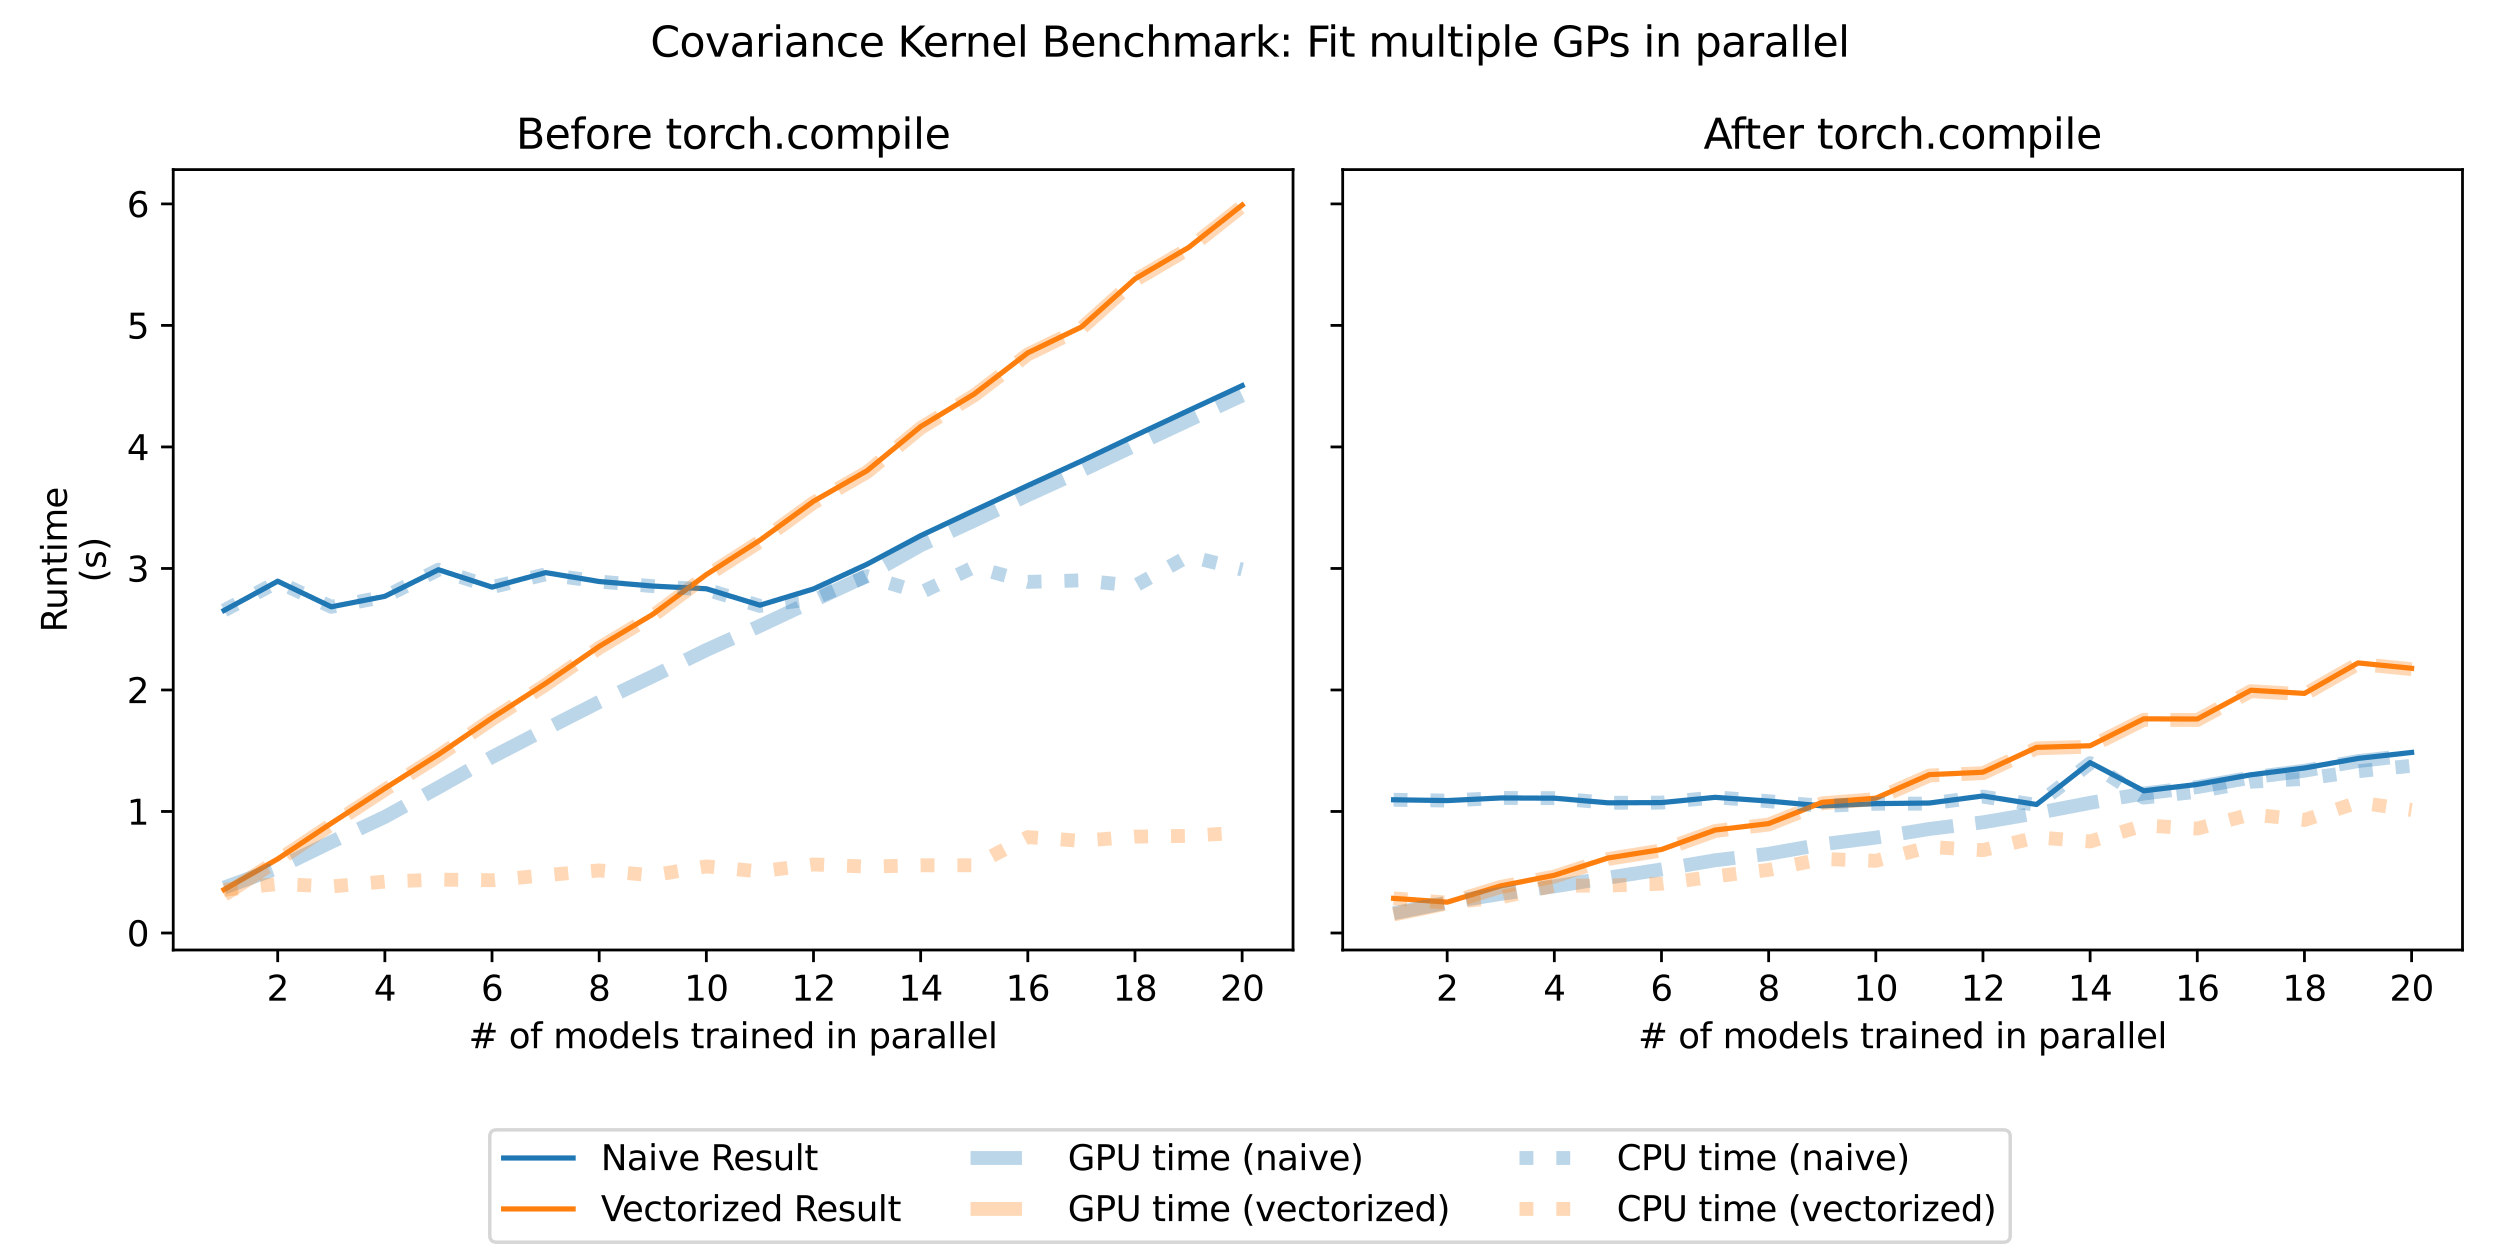 <?xml version="1.0" encoding="utf-8" standalone="no"?>
<!DOCTYPE svg PUBLIC "-//W3C//DTD SVG 1.1//EN"
  "http://www.w3.org/Graphics/SVG/1.1/DTD/svg11.dtd">
<svg xmlns:xlink="http://www.w3.org/1999/xlink" width="720pt" height="360pt" viewBox="0 0 720 360" xmlns="http://www.w3.org/2000/svg" version="1.1">
 <defs>
  <style type="text/css">*{stroke-linejoin: round; stroke-linecap: butt}</style>
 </defs>
 <g id="figure_1">
  <g id="patch_1">
   <path d="M 0 360 
L 720 360 
L 720 0 
L 0 0 
z
" style="fill: #ffffff"/>
  </g>
  <g id="axes_1">
   <g id="patch_2">
    <path d="M 49.889 273.6 
L 372.394 273.6 
L 372.394 48.84 
L 49.889 48.84 
z
" style="fill: #ffffff"/>
   </g>
   <g id="matplotlib.axis_1">
    <g id="xtick_1">
     <g id="line2d_1">
      <defs>
       <path id="ma8c723656c" d="M 0 0 
L 0 3.5 
" style="stroke: #000000; stroke-width: 0.8"/>
      </defs>
      <g>
       <use xlink:href="#ma8c723656c" x="79.979" y="273.6" style="stroke: #000000; stroke-width: 0.8"/>
      </g>
     </g>
     <g id="text_1">
      <!-- 2 -->
      <g transform="translate(76.798 288.198)scale(0.1 -0.1)">
       <defs>
        <path id="DejaVuSans-32" d="M 1228 531 
L 3431 531 
L 3431 0 
L 469 0 
L 469 531 
Q 828 903 1448 1529 
Q 2069 2156 2228 2338 
Q 2531 2678 2651 2914 
Q 2772 3150 2772 3378 
Q 2772 3750 2511 3984 
Q 2250 4219 1831 4219 
Q 1534 4219 1204 4116 
Q 875 4013 500 3803 
L 500 4441 
Q 881 4594 1212 4672 
Q 1544 4750 1819 4750 
Q 2544 4750 2975 4387 
Q 3406 4025 3406 3419 
Q 3406 3131 3298 2873 
Q 3191 2616 2906 2266 
Q 2828 2175 2409 1742 
Q 1991 1309 1228 531 
z
" transform="scale(0.016)"/>
       </defs>
       <use xlink:href="#DejaVuSans-32"/>
      </g>
     </g>
    </g>
    <g id="xtick_2">
     <g id="line2d_2">
      <g>
       <use xlink:href="#ma8c723656c" x="110.841" y="273.6" style="stroke: #000000; stroke-width: 0.8"/>
      </g>
     </g>
     <g id="text_2">
      <!-- 4 -->
      <g transform="translate(107.66 288.198)scale(0.1 -0.1)">
       <defs>
        <path id="DejaVuSans-34" d="M 2419 4116 
L 825 1625 
L 2419 1625 
L 2419 4116 
z
M 2253 4666 
L 3047 4666 
L 3047 1625 
L 3713 1625 
L 3713 1100 
L 3047 1100 
L 3047 0 
L 2419 0 
L 2419 1100 
L 313 1100 
L 313 1709 
L 2253 4666 
z
" transform="scale(0.016)"/>
       </defs>
       <use xlink:href="#DejaVuSans-34"/>
      </g>
     </g>
    </g>
    <g id="xtick_3">
     <g id="line2d_3">
      <g>
       <use xlink:href="#ma8c723656c" x="141.703" y="273.6" style="stroke: #000000; stroke-width: 0.8"/>
      </g>
     </g>
     <g id="text_3">
      <!-- 6 -->
      <g transform="translate(138.522 288.198)scale(0.1 -0.1)">
       <defs>
        <path id="DejaVuSans-36" d="M 2113 2584 
Q 1688 2584 1439 2293 
Q 1191 2003 1191 1497 
Q 1191 994 1439 701 
Q 1688 409 2113 409 
Q 2538 409 2786 701 
Q 3034 994 3034 1497 
Q 3034 2003 2786 2293 
Q 2538 2584 2113 2584 
z
M 3366 4563 
L 3366 3988 
Q 3128 4100 2886 4159 
Q 2644 4219 2406 4219 
Q 1781 4219 1451 3797 
Q 1122 3375 1075 2522 
Q 1259 2794 1537 2939 
Q 1816 3084 2150 3084 
Q 2853 3084 3261 2657 
Q 3669 2231 3669 1497 
Q 3669 778 3244 343 
Q 2819 -91 2113 -91 
Q 1303 -91 875 529 
Q 447 1150 447 2328 
Q 447 3434 972 4092 
Q 1497 4750 2381 4750 
Q 2619 4750 2861 4703 
Q 3103 4656 3366 4563 
z
" transform="scale(0.016)"/>
       </defs>
       <use xlink:href="#DejaVuSans-36"/>
      </g>
     </g>
    </g>
    <g id="xtick_4">
     <g id="line2d_4">
      <g>
       <use xlink:href="#ma8c723656c" x="172.565" y="273.6" style="stroke: #000000; stroke-width: 0.8"/>
      </g>
     </g>
     <g id="text_4">
      <!-- 8 -->
      <g transform="translate(169.383 288.198)scale(0.1 -0.1)">
       <defs>
        <path id="DejaVuSans-38" d="M 2034 2216 
Q 1584 2216 1326 1975 
Q 1069 1734 1069 1313 
Q 1069 891 1326 650 
Q 1584 409 2034 409 
Q 2484 409 2743 651 
Q 3003 894 3003 1313 
Q 3003 1734 2745 1975 
Q 2488 2216 2034 2216 
z
M 1403 2484 
Q 997 2584 770 2862 
Q 544 3141 544 3541 
Q 544 4100 942 4425 
Q 1341 4750 2034 4750 
Q 2731 4750 3128 4425 
Q 3525 4100 3525 3541 
Q 3525 3141 3298 2862 
Q 3072 2584 2669 2484 
Q 3125 2378 3379 2068 
Q 3634 1759 3634 1313 
Q 3634 634 3220 271 
Q 2806 -91 2034 -91 
Q 1263 -91 848 271 
Q 434 634 434 1313 
Q 434 1759 690 2068 
Q 947 2378 1403 2484 
z
M 1172 3481 
Q 1172 3119 1398 2916 
Q 1625 2713 2034 2713 
Q 2441 2713 2670 2916 
Q 2900 3119 2900 3481 
Q 2900 3844 2670 4047 
Q 2441 4250 2034 4250 
Q 1625 4250 1398 4047 
Q 1172 3844 1172 3481 
z
" transform="scale(0.016)"/>
       </defs>
       <use xlink:href="#DejaVuSans-38"/>
      </g>
     </g>
    </g>
    <g id="xtick_5">
     <g id="line2d_5">
      <g>
       <use xlink:href="#ma8c723656c" x="203.426" y="273.6" style="stroke: #000000; stroke-width: 0.8"/>
      </g>
     </g>
     <g id="text_5">
      <!-- 10 -->
      <g transform="translate(197.064 288.198)scale(0.1 -0.1)">
       <defs>
        <path id="DejaVuSans-31" d="M 794 531 
L 1825 531 
L 1825 4091 
L 703 3866 
L 703 4441 
L 1819 4666 
L 2450 4666 
L 2450 531 
L 3481 531 
L 3481 0 
L 794 0 
L 794 531 
z
" transform="scale(0.016)"/>
        <path id="DejaVuSans-30" d="M 2034 4250 
Q 1547 4250 1301 3770 
Q 1056 3291 1056 2328 
Q 1056 1369 1301 889 
Q 1547 409 2034 409 
Q 2525 409 2770 889 
Q 3016 1369 3016 2328 
Q 3016 3291 2770 3770 
Q 2525 4250 2034 4250 
z
M 2034 4750 
Q 2819 4750 3233 4129 
Q 3647 3509 3647 2328 
Q 3647 1150 3233 529 
Q 2819 -91 2034 -91 
Q 1250 -91 836 529 
Q 422 1150 422 2328 
Q 422 3509 836 4129 
Q 1250 4750 2034 4750 
z
" transform="scale(0.016)"/>
       </defs>
       <use xlink:href="#DejaVuSans-31"/>
       <use xlink:href="#DejaVuSans-30" x="63.623"/>
      </g>
     </g>
    </g>
    <g id="xtick_6">
     <g id="line2d_6">
      <g>
       <use xlink:href="#ma8c723656c" x="234.288" y="273.6" style="stroke: #000000; stroke-width: 0.8"/>
      </g>
     </g>
     <g id="text_6">
      <!-- 12 -->
      <g transform="translate(227.926 288.198)scale(0.1 -0.1)">
       <use xlink:href="#DejaVuSans-31"/>
       <use xlink:href="#DejaVuSans-32" x="63.623"/>
      </g>
     </g>
    </g>
    <g id="xtick_7">
     <g id="line2d_7">
      <g>
       <use xlink:href="#ma8c723656c" x="265.15" y="273.6" style="stroke: #000000; stroke-width: 0.8"/>
      </g>
     </g>
     <g id="text_7">
      <!-- 14 -->
      <g transform="translate(258.787 288.198)scale(0.1 -0.1)">
       <use xlink:href="#DejaVuSans-31"/>
       <use xlink:href="#DejaVuSans-34" x="63.623"/>
      </g>
     </g>
    </g>
    <g id="xtick_8">
     <g id="line2d_8">
      <g>
       <use xlink:href="#ma8c723656c" x="296.012" y="273.6" style="stroke: #000000; stroke-width: 0.8"/>
      </g>
     </g>
     <g id="text_8">
      <!-- 16 -->
      <g transform="translate(289.649 288.198)scale(0.1 -0.1)">
       <use xlink:href="#DejaVuSans-31"/>
       <use xlink:href="#DejaVuSans-36" x="63.623"/>
      </g>
     </g>
    </g>
    <g id="xtick_9">
     <g id="line2d_9">
      <g>
       <use xlink:href="#ma8c723656c" x="326.873" y="273.6" style="stroke: #000000; stroke-width: 0.8"/>
      </g>
     </g>
     <g id="text_9">
      <!-- 18 -->
      <g transform="translate(320.511 288.198)scale(0.1 -0.1)">
       <use xlink:href="#DejaVuSans-31"/>
       <use xlink:href="#DejaVuSans-38" x="63.623"/>
      </g>
     </g>
    </g>
    <g id="xtick_10">
     <g id="line2d_10">
      <g>
       <use xlink:href="#ma8c723656c" x="357.735" y="273.6" style="stroke: #000000; stroke-width: 0.8"/>
      </g>
     </g>
     <g id="text_10">
      <!-- 20 -->
      <g transform="translate(351.373 288.198)scale(0.1 -0.1)">
       <use xlink:href="#DejaVuSans-32"/>
       <use xlink:href="#DejaVuSans-30" x="63.623"/>
      </g>
     </g>
    </g>
    <g id="text_11">
     <!-- # of models trained in parallel -->
     <g transform="translate(134.965 301.877)scale(0.1 -0.1)">
      <defs>
       <path id="DejaVuSans-23" d="M 3272 2816 
L 2363 2816 
L 2100 1772 
L 3016 1772 
L 3272 2816 
z
M 2803 4594 
L 2478 3297 
L 3391 3297 
L 3719 4594 
L 4219 4594 
L 3897 3297 
L 4872 3297 
L 4872 2816 
L 3775 2816 
L 3519 1772 
L 4513 1772 
L 4513 1294 
L 3397 1294 
L 3072 0 
L 2572 0 
L 2894 1294 
L 1978 1294 
L 1656 0 
L 1153 0 
L 1478 1294 
L 494 1294 
L 494 1772 
L 1594 1772 
L 1856 2816 
L 850 2816 
L 850 3297 
L 1978 3297 
L 2297 4594 
L 2803 4594 
z
" transform="scale(0.016)"/>
       <path id="DejaVuSans-20" transform="scale(0.016)"/>
       <path id="DejaVuSans-6f" d="M 1959 3097 
Q 1497 3097 1228 2736 
Q 959 2375 959 1747 
Q 959 1119 1226 758 
Q 1494 397 1959 397 
Q 2419 397 2687 759 
Q 2956 1122 2956 1747 
Q 2956 2369 2687 2733 
Q 2419 3097 1959 3097 
z
M 1959 3584 
Q 2709 3584 3137 3096 
Q 3566 2609 3566 1747 
Q 3566 888 3137 398 
Q 2709 -91 1959 -91 
Q 1206 -91 779 398 
Q 353 888 353 1747 
Q 353 2609 779 3096 
Q 1206 3584 1959 3584 
z
" transform="scale(0.016)"/>
       <path id="DejaVuSans-66" d="M 2375 4863 
L 2375 4384 
L 1825 4384 
Q 1516 4384 1395 4259 
Q 1275 4134 1275 3809 
L 1275 3500 
L 2222 3500 
L 2222 3053 
L 1275 3053 
L 1275 0 
L 697 0 
L 697 3053 
L 147 3053 
L 147 3500 
L 697 3500 
L 697 3744 
Q 697 4328 969 4595 
Q 1241 4863 1831 4863 
L 2375 4863 
z
" transform="scale(0.016)"/>
       <path id="DejaVuSans-6d" d="M 3328 2828 
Q 3544 3216 3844 3400 
Q 4144 3584 4550 3584 
Q 5097 3584 5394 3201 
Q 5691 2819 5691 2113 
L 5691 0 
L 5113 0 
L 5113 2094 
Q 5113 2597 4934 2840 
Q 4756 3084 4391 3084 
Q 3944 3084 3684 2787 
Q 3425 2491 3425 1978 
L 3425 0 
L 2847 0 
L 2847 2094 
Q 2847 2600 2669 2842 
Q 2491 3084 2119 3084 
Q 1678 3084 1418 2786 
Q 1159 2488 1159 1978 
L 1159 0 
L 581 0 
L 581 3500 
L 1159 3500 
L 1159 2956 
Q 1356 3278 1631 3431 
Q 1906 3584 2284 3584 
Q 2666 3584 2933 3390 
Q 3200 3197 3328 2828 
z
" transform="scale(0.016)"/>
       <path id="DejaVuSans-64" d="M 2906 2969 
L 2906 4863 
L 3481 4863 
L 3481 0 
L 2906 0 
L 2906 525 
Q 2725 213 2448 61 
Q 2172 -91 1784 -91 
Q 1150 -91 751 415 
Q 353 922 353 1747 
Q 353 2572 751 3078 
Q 1150 3584 1784 3584 
Q 2172 3584 2448 3432 
Q 2725 3281 2906 2969 
z
M 947 1747 
Q 947 1113 1208 752 
Q 1469 391 1925 391 
Q 2381 391 2643 752 
Q 2906 1113 2906 1747 
Q 2906 2381 2643 2742 
Q 2381 3103 1925 3103 
Q 1469 3103 1208 2742 
Q 947 2381 947 1747 
z
" transform="scale(0.016)"/>
       <path id="DejaVuSans-65" d="M 3597 1894 
L 3597 1613 
L 953 1613 
Q 991 1019 1311 708 
Q 1631 397 2203 397 
Q 2534 397 2845 478 
Q 3156 559 3463 722 
L 3463 178 
Q 3153 47 2828 -22 
Q 2503 -91 2169 -91 
Q 1331 -91 842 396 
Q 353 884 353 1716 
Q 353 2575 817 3079 
Q 1281 3584 2069 3584 
Q 2775 3584 3186 3129 
Q 3597 2675 3597 1894 
z
M 3022 2063 
Q 3016 2534 2758 2815 
Q 2500 3097 2075 3097 
Q 1594 3097 1305 2825 
Q 1016 2553 972 2059 
L 3022 2063 
z
" transform="scale(0.016)"/>
       <path id="DejaVuSans-6c" d="M 603 4863 
L 1178 4863 
L 1178 0 
L 603 0 
L 603 4863 
z
" transform="scale(0.016)"/>
       <path id="DejaVuSans-73" d="M 2834 3397 
L 2834 2853 
Q 2591 2978 2328 3040 
Q 2066 3103 1784 3103 
Q 1356 3103 1142 2972 
Q 928 2841 928 2578 
Q 928 2378 1081 2264 
Q 1234 2150 1697 2047 
L 1894 2003 
Q 2506 1872 2764 1633 
Q 3022 1394 3022 966 
Q 3022 478 2636 193 
Q 2250 -91 1575 -91 
Q 1294 -91 989 -36 
Q 684 19 347 128 
L 347 722 
Q 666 556 975 473 
Q 1284 391 1588 391 
Q 1994 391 2212 530 
Q 2431 669 2431 922 
Q 2431 1156 2273 1281 
Q 2116 1406 1581 1522 
L 1381 1569 
Q 847 1681 609 1914 
Q 372 2147 372 2553 
Q 372 3047 722 3315 
Q 1072 3584 1716 3584 
Q 2034 3584 2315 3537 
Q 2597 3491 2834 3397 
z
" transform="scale(0.016)"/>
       <path id="DejaVuSans-74" d="M 1172 4494 
L 1172 3500 
L 2356 3500 
L 2356 3053 
L 1172 3053 
L 1172 1153 
Q 1172 725 1289 603 
Q 1406 481 1766 481 
L 2356 481 
L 2356 0 
L 1766 0 
Q 1100 0 847 248 
Q 594 497 594 1153 
L 594 3053 
L 172 3053 
L 172 3500 
L 594 3500 
L 594 4494 
L 1172 4494 
z
" transform="scale(0.016)"/>
       <path id="DejaVuSans-72" d="M 2631 2963 
Q 2534 3019 2420 3045 
Q 2306 3072 2169 3072 
Q 1681 3072 1420 2755 
Q 1159 2438 1159 1844 
L 1159 0 
L 581 0 
L 581 3500 
L 1159 3500 
L 1159 2956 
Q 1341 3275 1631 3429 
Q 1922 3584 2338 3584 
Q 2397 3584 2469 3576 
Q 2541 3569 2628 3553 
L 2631 2963 
z
" transform="scale(0.016)"/>
       <path id="DejaVuSans-61" d="M 2194 1759 
Q 1497 1759 1228 1600 
Q 959 1441 959 1056 
Q 959 750 1161 570 
Q 1363 391 1709 391 
Q 2188 391 2477 730 
Q 2766 1069 2766 1631 
L 2766 1759 
L 2194 1759 
z
M 3341 1997 
L 3341 0 
L 2766 0 
L 2766 531 
Q 2569 213 2275 61 
Q 1981 -91 1556 -91 
Q 1019 -91 701 211 
Q 384 513 384 1019 
Q 384 1609 779 1909 
Q 1175 2209 1959 2209 
L 2766 2209 
L 2766 2266 
Q 2766 2663 2505 2880 
Q 2244 3097 1772 3097 
Q 1472 3097 1187 3025 
Q 903 2953 641 2809 
L 641 3341 
Q 956 3463 1253 3523 
Q 1550 3584 1831 3584 
Q 2591 3584 2966 3190 
Q 3341 2797 3341 1997 
z
" transform="scale(0.016)"/>
       <path id="DejaVuSans-69" d="M 603 3500 
L 1178 3500 
L 1178 0 
L 603 0 
L 603 3500 
z
M 603 4863 
L 1178 4863 
L 1178 4134 
L 603 4134 
L 603 4863 
z
" transform="scale(0.016)"/>
       <path id="DejaVuSans-6e" d="M 3513 2113 
L 3513 0 
L 2938 0 
L 2938 2094 
Q 2938 2591 2744 2837 
Q 2550 3084 2163 3084 
Q 1697 3084 1428 2787 
Q 1159 2491 1159 1978 
L 1159 0 
L 581 0 
L 581 3500 
L 1159 3500 
L 1159 2956 
Q 1366 3272 1645 3428 
Q 1925 3584 2291 3584 
Q 2894 3584 3203 3211 
Q 3513 2838 3513 2113 
z
" transform="scale(0.016)"/>
       <path id="DejaVuSans-70" d="M 1159 525 
L 1159 -1331 
L 581 -1331 
L 581 3500 
L 1159 3500 
L 1159 2969 
Q 1341 3281 1617 3432 
Q 1894 3584 2278 3584 
Q 2916 3584 3314 3078 
Q 3713 2572 3713 1747 
Q 3713 922 3314 415 
Q 2916 -91 2278 -91 
Q 1894 -91 1617 61 
Q 1341 213 1159 525 
z
M 3116 1747 
Q 3116 2381 2855 2742 
Q 2594 3103 2138 3103 
Q 1681 3103 1420 2742 
Q 1159 2381 1159 1747 
Q 1159 1113 1420 752 
Q 1681 391 2138 391 
Q 2594 391 2855 752 
Q 3116 1113 3116 1747 
z
" transform="scale(0.016)"/>
      </defs>
      <use xlink:href="#DejaVuSans-23"/>
      <use xlink:href="#DejaVuSans-20" x="83.789"/>
      <use xlink:href="#DejaVuSans-6f" x="115.576"/>
      <use xlink:href="#DejaVuSans-66" x="176.758"/>
      <use xlink:href="#DejaVuSans-20" x="211.963"/>
      <use xlink:href="#DejaVuSans-6d" x="243.75"/>
      <use xlink:href="#DejaVuSans-6f" x="341.162"/>
      <use xlink:href="#DejaVuSans-64" x="402.344"/>
      <use xlink:href="#DejaVuSans-65" x="465.82"/>
      <use xlink:href="#DejaVuSans-6c" x="527.344"/>
      <use xlink:href="#DejaVuSans-73" x="555.127"/>
      <use xlink:href="#DejaVuSans-20" x="607.227"/>
      <use xlink:href="#DejaVuSans-74" x="639.014"/>
      <use xlink:href="#DejaVuSans-72" x="678.223"/>
      <use xlink:href="#DejaVuSans-61" x="719.336"/>
      <use xlink:href="#DejaVuSans-69" x="780.615"/>
      <use xlink:href="#DejaVuSans-6e" x="808.398"/>
      <use xlink:href="#DejaVuSans-65" x="871.777"/>
      <use xlink:href="#DejaVuSans-64" x="933.301"/>
      <use xlink:href="#DejaVuSans-20" x="996.777"/>
      <use xlink:href="#DejaVuSans-69" x="1028.564"/>
      <use xlink:href="#DejaVuSans-6e" x="1056.348"/>
      <use xlink:href="#DejaVuSans-20" x="1119.727"/>
      <use xlink:href="#DejaVuSans-70" x="1151.514"/>
      <use xlink:href="#DejaVuSans-61" x="1214.99"/>
      <use xlink:href="#DejaVuSans-72" x="1276.27"/>
      <use xlink:href="#DejaVuSans-61" x="1317.383"/>
      <use xlink:href="#DejaVuSans-6c" x="1378.662"/>
      <use xlink:href="#DejaVuSans-6c" x="1406.445"/>
      <use xlink:href="#DejaVuSans-65" x="1434.229"/>
      <use xlink:href="#DejaVuSans-6c" x="1495.752"/>
     </g>
    </g>
   </g>
   <g id="matplotlib.axis_2">
    <g id="ytick_1">
     <g id="line2d_11">
      <defs>
       <path id="m447d8d4aa5" d="M 0 0 
L -3.5 0 
" style="stroke: #000000; stroke-width: 0.8"/>
      </defs>
      <g>
       <use xlink:href="#m447d8d4aa5" x="49.889" y="268.701" style="stroke: #000000; stroke-width: 0.8"/>
      </g>
     </g>
     <g id="text_12">
      <!-- 0 -->
      <g transform="translate(36.526 272.5)scale(0.1 -0.1)">
       <use xlink:href="#DejaVuSans-30"/>
      </g>
     </g>
    </g>
    <g id="ytick_2">
     <g id="line2d_12">
      <g>
       <use xlink:href="#m447d8d4aa5" x="49.889" y="233.705" style="stroke: #000000; stroke-width: 0.8"/>
      </g>
     </g>
     <g id="text_13">
      <!-- 1 -->
      <g transform="translate(36.526 237.504)scale(0.1 -0.1)">
       <use xlink:href="#DejaVuSans-31"/>
      </g>
     </g>
    </g>
    <g id="ytick_3">
     <g id="line2d_13">
      <g>
       <use xlink:href="#m447d8d4aa5" x="49.889" y="198.709" style="stroke: #000000; stroke-width: 0.8"/>
      </g>
     </g>
     <g id="text_14">
      <!-- 2 -->
      <g transform="translate(36.526 202.508)scale(0.1 -0.1)">
       <use xlink:href="#DejaVuSans-32"/>
      </g>
     </g>
    </g>
    <g id="ytick_4">
     <g id="line2d_14">
      <g>
       <use xlink:href="#m447d8d4aa5" x="49.889" y="163.712" style="stroke: #000000; stroke-width: 0.8"/>
      </g>
     </g>
     <g id="text_15">
      <!-- 3 -->
      <g transform="translate(36.526 167.512)scale(0.1 -0.1)">
       <defs>
        <path id="DejaVuSans-33" d="M 2597 2516 
Q 3050 2419 3304 2112 
Q 3559 1806 3559 1356 
Q 3559 666 3084 287 
Q 2609 -91 1734 -91 
Q 1441 -91 1130 -33 
Q 819 25 488 141 
L 488 750 
Q 750 597 1062 519 
Q 1375 441 1716 441 
Q 2309 441 2620 675 
Q 2931 909 2931 1356 
Q 2931 1769 2642 2001 
Q 2353 2234 1838 2234 
L 1294 2234 
L 1294 2753 
L 1863 2753 
Q 2328 2753 2575 2939 
Q 2822 3125 2822 3475 
Q 2822 3834 2567 4026 
Q 2313 4219 1838 4219 
Q 1578 4219 1281 4162 
Q 984 4106 628 3988 
L 628 4550 
Q 988 4650 1302 4700 
Q 1616 4750 1894 4750 
Q 2613 4750 3031 4423 
Q 3450 4097 3450 3541 
Q 3450 3153 3228 2886 
Q 3006 2619 2597 2516 
z
" transform="scale(0.016)"/>
       </defs>
       <use xlink:href="#DejaVuSans-33"/>
      </g>
     </g>
    </g>
    <g id="ytick_5">
     <g id="line2d_15">
      <g>
       <use xlink:href="#m447d8d4aa5" x="49.889" y="128.716" style="stroke: #000000; stroke-width: 0.8"/>
      </g>
     </g>
     <g id="text_16">
      <!-- 4 -->
      <g transform="translate(36.526 132.515)scale(0.1 -0.1)">
       <use xlink:href="#DejaVuSans-34"/>
      </g>
     </g>
    </g>
    <g id="ytick_6">
     <g id="line2d_16">
      <g>
       <use xlink:href="#m447d8d4aa5" x="49.889" y="93.72" style="stroke: #000000; stroke-width: 0.8"/>
      </g>
     </g>
     <g id="text_17">
      <!-- 5 -->
      <g transform="translate(36.526 97.519)scale(0.1 -0.1)">
       <defs>
        <path id="DejaVuSans-35" d="M 691 4666 
L 3169 4666 
L 3169 4134 
L 1269 4134 
L 1269 2991 
Q 1406 3038 1543 3061 
Q 1681 3084 1819 3084 
Q 2600 3084 3056 2656 
Q 3513 2228 3513 1497 
Q 3513 744 3044 326 
Q 2575 -91 1722 -91 
Q 1428 -91 1123 -41 
Q 819 9 494 109 
L 494 744 
Q 775 591 1075 516 
Q 1375 441 1709 441 
Q 2250 441 2565 725 
Q 2881 1009 2881 1497 
Q 2881 1984 2565 2268 
Q 2250 2553 1709 2553 
Q 1456 2553 1204 2497 
Q 953 2441 691 2322 
L 691 4666 
z
" transform="scale(0.016)"/>
       </defs>
       <use xlink:href="#DejaVuSans-35"/>
      </g>
     </g>
    </g>
    <g id="ytick_7">
     <g id="line2d_17">
      <g>
       <use xlink:href="#m447d8d4aa5" x="49.889" y="58.724" style="stroke: #000000; stroke-width: 0.8"/>
      </g>
     </g>
     <g id="text_18">
      <!-- 6 -->
      <g transform="translate(36.526 62.523)scale(0.1 -0.1)">
       <use xlink:href="#DejaVuSans-36"/>
      </g>
     </g>
    </g>
    <g id="text_19">
     <!-- Runtime -->
     <g transform="translate(19.249 182.103)rotate(-90)scale(0.1 -0.1)">
      <defs>
       <path id="DejaVuSans-52" d="M 2841 2188 
Q 3044 2119 3236 1894 
Q 3428 1669 3622 1275 
L 4263 0 
L 3584 0 
L 2988 1197 
Q 2756 1666 2539 1819 
Q 2322 1972 1947 1972 
L 1259 1972 
L 1259 0 
L 628 0 
L 628 4666 
L 2053 4666 
Q 2853 4666 3247 4331 
Q 3641 3997 3641 3322 
Q 3641 2881 3436 2590 
Q 3231 2300 2841 2188 
z
M 1259 4147 
L 1259 2491 
L 2053 2491 
Q 2509 2491 2742 2702 
Q 2975 2913 2975 3322 
Q 2975 3731 2742 3939 
Q 2509 4147 2053 4147 
L 1259 4147 
z
" transform="scale(0.016)"/>
       <path id="DejaVuSans-75" d="M 544 1381 
L 544 3500 
L 1119 3500 
L 1119 1403 
Q 1119 906 1312 657 
Q 1506 409 1894 409 
Q 2359 409 2629 706 
Q 2900 1003 2900 1516 
L 2900 3500 
L 3475 3500 
L 3475 0 
L 2900 0 
L 2900 538 
Q 2691 219 2414 64 
Q 2138 -91 1772 -91 
Q 1169 -91 856 284 
Q 544 659 544 1381 
z
M 1991 3584 
L 1991 3584 
z
" transform="scale(0.016)"/>
      </defs>
      <use xlink:href="#DejaVuSans-52"/>
      <use xlink:href="#DejaVuSans-75" x="64.982"/>
      <use xlink:href="#DejaVuSans-6e" x="128.361"/>
      <use xlink:href="#DejaVuSans-74" x="191.74"/>
      <use xlink:href="#DejaVuSans-69" x="230.949"/>
      <use xlink:href="#DejaVuSans-6d" x="258.732"/>
      <use xlink:href="#DejaVuSans-65" x="356.145"/>
     </g>
     <!-- (s) -->
     <g transform="translate(30.447 167.726)rotate(-90)scale(0.1 -0.1)">
      <defs>
       <path id="DejaVuSans-28" d="M 1984 4856 
Q 1566 4138 1362 3434 
Q 1159 2731 1159 2009 
Q 1159 1288 1364 580 
Q 1569 -128 1984 -844 
L 1484 -844 
Q 1016 -109 783 600 
Q 550 1309 550 2009 
Q 550 2706 781 3412 
Q 1013 4119 1484 4856 
L 1984 4856 
z
" transform="scale(0.016)"/>
       <path id="DejaVuSans-29" d="M 513 4856 
L 1013 4856 
Q 1481 4119 1714 3412 
Q 1947 2706 1947 2009 
Q 1947 1309 1714 600 
Q 1481 -109 1013 -844 
L 513 -844 
Q 928 -128 1133 580 
Q 1338 1288 1338 2009 
Q 1338 2731 1133 3434 
Q 928 4138 513 4856 
z
" transform="scale(0.016)"/>
      </defs>
      <use xlink:href="#DejaVuSans-28"/>
      <use xlink:href="#DejaVuSans-73" x="39.014"/>
      <use xlink:href="#DejaVuSans-29" x="91.113"/>
     </g>
    </g>
   </g>
   <g id="line2d_18">
    <path d="M 64.548 175.799 
L 79.979 167.39 
L 95.41 174.757 
L 110.841 171.737 
L 126.272 164.076 
L 141.703 169.09 
L 157.134 164.91 
L 172.565 167.475 
L 187.995 168.786 
L 203.426 169.566 
L 218.857 174.292 
L 234.288 169.612 
L 249.719 162.486 
L 265.15 154.265 
L 280.581 147.008 
L 296.012 139.831 
L 311.443 132.78 
L 326.873 125.463 
L 342.304 118.226 
L 357.735 111.072 
" clip-path="url(#p6995b20741)" style="fill: none; stroke: #1f77b4; stroke-width: 1.5; stroke-linecap: square"/>
   </g>
   <g id="line2d_19">
    <path d="M 64.548 256.203 
L 79.979 247.378 
L 95.41 237.103 
L 110.841 227.05 
L 126.272 217.298 
L 141.703 206.76 
L 157.134 196.813 
L 172.565 186.162 
L 187.995 176.924 
L 203.426 165.474 
L 218.857 155.584 
L 234.288 144.366 
L 249.719 135.554 
L 265.15 122.851 
L 280.581 113.463 
L 296.012 101.612 
L 311.443 94.173 
L 326.873 80.313 
L 342.304 71.275 
L 357.735 59.056 
" clip-path="url(#p6995b20741)" style="fill: none; stroke: #ff7f0e; stroke-width: 1.5; stroke-linecap: square"/>
   </g>
   <g id="line2d_20">
    <path d="M 64.548 255.62 
L 79.979 249.985 
L 95.41 242.486 
L 110.841 235.272 
L 126.272 226.772 
L 141.703 218.028 
L 157.134 210.031 
L 172.565 202.154 
L 187.995 194.769 
L 203.426 187.202 
L 218.857 180.252 
L 234.288 172.973 
L 249.719 165.746 
L 265.15 157.038 
L 280.581 149.927 
L 296.012 142.593 
L 311.443 135.564 
L 326.873 128.267 
L 342.304 121.046 
L 357.735 113.882 
" clip-path="url(#p6995b20741)" style="fill: none; stroke-dasharray: 14.8,6.4; stroke-dashoffset: 0; stroke: #1f77b4; stroke-opacity: 0.3; stroke-width: 4"/>
   </g>
   <g id="line2d_21">
    <path d="M 64.548 257.712 
L 79.979 247.774 
L 95.41 237.507 
L 110.841 227.456 
L 126.272 217.693 
L 141.703 207.143 
L 157.134 197.223 
L 172.565 186.573 
L 187.995 177.325 
L 203.426 165.881 
L 218.857 155.973 
L 234.288 144.785 
L 249.719 135.954 
L 265.15 123.248 
L 280.581 113.862 
L 296.012 102.06 
L 311.443 94.563 
L 326.873 80.697 
L 342.304 71.645 
L 357.735 59.426 
" clip-path="url(#p6995b20741)" style="fill: none; stroke-dasharray: 14.8,6.4; stroke-dashoffset: 0; stroke: #ff7f0e; stroke-opacity: 0.3; stroke-width: 4"/>
   </g>
   <g id="line2d_22">
    <path d="M 64.548 175.8 
L 79.979 167.564 
L 95.41 174.758 
L 110.841 171.863 
L 126.272 164.077 
L 141.703 169.091 
L 157.134 165.412 
L 172.565 167.488 
L 187.995 168.808 
L 203.426 169.763 
L 218.857 174.51 
L 234.288 172.455 
L 249.719 165.941 
L 265.15 170.693 
L 280.581 163.272 
L 296.012 167.581 
L 311.443 167.137 
L 326.873 168.719 
L 342.304 160.14 
L 357.735 164.022 
" clip-path="url(#p6995b20741)" style="fill: none; stroke-dasharray: 4,6.6; stroke-dashoffset: 0; stroke: #1f77b4; stroke-opacity: 0.3; stroke-width: 4"/>
   </g>
   <g id="line2d_23">
    <path d="M 64.548 256.271 
L 79.979 254.571 
L 95.41 255.304 
L 110.841 253.897 
L 126.272 253.328 
L 141.703 253.504 
L 157.134 252.061 
L 172.565 250.682 
L 187.995 252.114 
L 203.426 249.524 
L 218.857 250.983 
L 234.288 248.959 
L 249.719 249.585 
L 265.15 249.208 
L 280.581 249.196 
L 296.012 241.089 
L 311.443 242.165 
L 326.873 240.948 
L 342.304 240.729 
L 357.735 239.772 
" clip-path="url(#p6995b20741)" style="fill: none; stroke-dasharray: 4,6.6; stroke-dashoffset: 0; stroke: #ff7f0e; stroke-opacity: 0.3; stroke-width: 4"/>
   </g>
   <g id="patch_3">
    <path d="M 49.889 273.6 
L 49.889 48.84 
" style="fill: none; stroke: #000000; stroke-width: 0.8; stroke-linejoin: miter; stroke-linecap: square"/>
   </g>
   <g id="patch_4">
    <path d="M 372.394 273.6 
L 372.394 48.84 
" style="fill: none; stroke: #000000; stroke-width: 0.8; stroke-linejoin: miter; stroke-linecap: square"/>
   </g>
   <g id="patch_5">
    <path d="M 49.889 273.6 
L 372.394 273.6 
" style="fill: none; stroke: #000000; stroke-width: 0.8; stroke-linejoin: miter; stroke-linecap: square"/>
   </g>
   <g id="patch_6">
    <path d="M 49.889 48.84 
L 372.394 48.84 
" style="fill: none; stroke: #000000; stroke-width: 0.8; stroke-linejoin: miter; stroke-linecap: square"/>
   </g>
   <g id="text_20">
    <!-- Before torch.compile -->
    <g transform="translate(148.607 42.84)scale(0.12 -0.12)">
     <defs>
      <path id="DejaVuSans-42" d="M 1259 2228 
L 1259 519 
L 2272 519 
Q 2781 519 3026 730 
Q 3272 941 3272 1375 
Q 3272 1813 3026 2020 
Q 2781 2228 2272 2228 
L 1259 2228 
z
M 1259 4147 
L 1259 2741 
L 2194 2741 
Q 2656 2741 2882 2914 
Q 3109 3088 3109 3444 
Q 3109 3797 2882 3972 
Q 2656 4147 2194 4147 
L 1259 4147 
z
M 628 4666 
L 2241 4666 
Q 2963 4666 3353 4366 
Q 3744 4066 3744 3513 
Q 3744 3084 3544 2831 
Q 3344 2578 2956 2516 
Q 3422 2416 3680 2098 
Q 3938 1781 3938 1306 
Q 3938 681 3513 340 
Q 3088 0 2303 0 
L 628 0 
L 628 4666 
z
" transform="scale(0.016)"/>
      <path id="DejaVuSans-63" d="M 3122 3366 
L 3122 2828 
Q 2878 2963 2633 3030 
Q 2388 3097 2138 3097 
Q 1578 3097 1268 2742 
Q 959 2388 959 1747 
Q 959 1106 1268 751 
Q 1578 397 2138 397 
Q 2388 397 2633 464 
Q 2878 531 3122 666 
L 3122 134 
Q 2881 22 2623 -34 
Q 2366 -91 2075 -91 
Q 1284 -91 818 406 
Q 353 903 353 1747 
Q 353 2603 823 3093 
Q 1294 3584 2113 3584 
Q 2378 3584 2631 3529 
Q 2884 3475 3122 3366 
z
" transform="scale(0.016)"/>
      <path id="DejaVuSans-68" d="M 3513 2113 
L 3513 0 
L 2938 0 
L 2938 2094 
Q 2938 2591 2744 2837 
Q 2550 3084 2163 3084 
Q 1697 3084 1428 2787 
Q 1159 2491 1159 1978 
L 1159 0 
L 581 0 
L 581 4863 
L 1159 4863 
L 1159 2956 
Q 1366 3272 1645 3428 
Q 1925 3584 2291 3584 
Q 2894 3584 3203 3211 
Q 3513 2838 3513 2113 
z
" transform="scale(0.016)"/>
      <path id="DejaVuSans-2e" d="M 684 794 
L 1344 794 
L 1344 0 
L 684 0 
L 684 794 
z
" transform="scale(0.016)"/>
     </defs>
     <use xlink:href="#DejaVuSans-42"/>
     <use xlink:href="#DejaVuSans-65" x="68.604"/>
     <use xlink:href="#DejaVuSans-66" x="130.127"/>
     <use xlink:href="#DejaVuSans-6f" x="165.332"/>
     <use xlink:href="#DejaVuSans-72" x="226.514"/>
     <use xlink:href="#DejaVuSans-65" x="265.377"/>
     <use xlink:href="#DejaVuSans-20" x="326.9"/>
     <use xlink:href="#DejaVuSans-74" x="358.688"/>
     <use xlink:href="#DejaVuSans-6f" x="397.896"/>
     <use xlink:href="#DejaVuSans-72" x="459.078"/>
     <use xlink:href="#DejaVuSans-63" x="497.941"/>
     <use xlink:href="#DejaVuSans-68" x="552.922"/>
     <use xlink:href="#DejaVuSans-2e" x="616.301"/>
     <use xlink:href="#DejaVuSans-63" x="648.088"/>
     <use xlink:href="#DejaVuSans-6f" x="703.068"/>
     <use xlink:href="#DejaVuSans-6d" x="764.25"/>
     <use xlink:href="#DejaVuSans-70" x="861.662"/>
     <use xlink:href="#DejaVuSans-69" x="925.139"/>
     <use xlink:href="#DejaVuSans-6c" x="952.922"/>
     <use xlink:href="#DejaVuSans-65" x="980.705"/>
    </g>
   </g>
  </g>
  <g id="axes_2">
   <g id="patch_7">
    <path d="M 386.695 273.6 
L 709.2 273.6 
L 709.2 48.84 
L 386.695 48.84 
z
" style="fill: #ffffff"/>
   </g>
   <g id="matplotlib.axis_3">
    <g id="xtick_11">
     <g id="line2d_24">
      <g>
       <use xlink:href="#ma8c723656c" x="416.785" y="273.6" style="stroke: #000000; stroke-width: 0.8"/>
      </g>
     </g>
     <g id="text_21">
      <!-- 2 -->
      <g transform="translate(413.603 288.198)scale(0.1 -0.1)">
       <use xlink:href="#DejaVuSans-32"/>
      </g>
     </g>
    </g>
    <g id="xtick_12">
     <g id="line2d_25">
      <g>
       <use xlink:href="#ma8c723656c" x="447.646" y="273.6" style="stroke: #000000; stroke-width: 0.8"/>
      </g>
     </g>
     <g id="text_22">
      <!-- 4 -->
      <g transform="translate(444.465 288.198)scale(0.1 -0.1)">
       <use xlink:href="#DejaVuSans-34"/>
      </g>
     </g>
    </g>
    <g id="xtick_13">
     <g id="line2d_26">
      <g>
       <use xlink:href="#ma8c723656c" x="478.508" y="273.6" style="stroke: #000000; stroke-width: 0.8"/>
      </g>
     </g>
     <g id="text_23">
      <!-- 6 -->
      <g transform="translate(475.327 288.198)scale(0.1 -0.1)">
       <use xlink:href="#DejaVuSans-36"/>
      </g>
     </g>
    </g>
    <g id="xtick_14">
     <g id="line2d_27">
      <g>
       <use xlink:href="#ma8c723656c" x="509.37" y="273.6" style="stroke: #000000; stroke-width: 0.8"/>
      </g>
     </g>
     <g id="text_24">
      <!-- 8 -->
      <g transform="translate(506.189 288.198)scale(0.1 -0.1)">
       <use xlink:href="#DejaVuSans-38"/>
      </g>
     </g>
    </g>
    <g id="xtick_15">
     <g id="line2d_28">
      <g>
       <use xlink:href="#ma8c723656c" x="540.232" y="273.6" style="stroke: #000000; stroke-width: 0.8"/>
      </g>
     </g>
     <g id="text_25">
      <!-- 10 -->
      <g transform="translate(533.869 288.198)scale(0.1 -0.1)">
       <use xlink:href="#DejaVuSans-31"/>
       <use xlink:href="#DejaVuSans-30" x="63.623"/>
      </g>
     </g>
    </g>
    <g id="xtick_16">
     <g id="line2d_29">
      <g>
       <use xlink:href="#ma8c723656c" x="571.094" y="273.6" style="stroke: #000000; stroke-width: 0.8"/>
      </g>
     </g>
     <g id="text_26">
      <!-- 12 -->
      <g transform="translate(564.731 288.198)scale(0.1 -0.1)">
       <use xlink:href="#DejaVuSans-31"/>
       <use xlink:href="#DejaVuSans-32" x="63.623"/>
      </g>
     </g>
    </g>
    <g id="xtick_17">
     <g id="line2d_30">
      <g>
       <use xlink:href="#ma8c723656c" x="601.955" y="273.6" style="stroke: #000000; stroke-width: 0.8"/>
      </g>
     </g>
     <g id="text_27">
      <!-- 14 -->
      <g transform="translate(595.593 288.198)scale(0.1 -0.1)">
       <use xlink:href="#DejaVuSans-31"/>
       <use xlink:href="#DejaVuSans-34" x="63.623"/>
      </g>
     </g>
    </g>
    <g id="xtick_18">
     <g id="line2d_31">
      <g>
       <use xlink:href="#ma8c723656c" x="632.817" y="273.6" style="stroke: #000000; stroke-width: 0.8"/>
      </g>
     </g>
     <g id="text_28">
      <!-- 16 -->
      <g transform="translate(626.455 288.198)scale(0.1 -0.1)">
       <use xlink:href="#DejaVuSans-31"/>
       <use xlink:href="#DejaVuSans-36" x="63.623"/>
      </g>
     </g>
    </g>
    <g id="xtick_19">
     <g id="line2d_32">
      <g>
       <use xlink:href="#ma8c723656c" x="663.679" y="273.6" style="stroke: #000000; stroke-width: 0.8"/>
      </g>
     </g>
     <g id="text_29">
      <!-- 18 -->
      <g transform="translate(657.316 288.198)scale(0.1 -0.1)">
       <use xlink:href="#DejaVuSans-31"/>
       <use xlink:href="#DejaVuSans-38" x="63.623"/>
      </g>
     </g>
    </g>
    <g id="xtick_20">
     <g id="line2d_33">
      <g>
       <use xlink:href="#ma8c723656c" x="694.541" y="273.6" style="stroke: #000000; stroke-width: 0.8"/>
      </g>
     </g>
     <g id="text_30">
      <!-- 20 -->
      <g transform="translate(688.178 288.198)scale(0.1 -0.1)">
       <use xlink:href="#DejaVuSans-32"/>
       <use xlink:href="#DejaVuSans-30" x="63.623"/>
      </g>
     </g>
    </g>
    <g id="text_31">
     <!-- # of models trained in parallel -->
     <g transform="translate(471.771 301.877)scale(0.1 -0.1)">
      <use xlink:href="#DejaVuSans-23"/>
      <use xlink:href="#DejaVuSans-20" x="83.789"/>
      <use xlink:href="#DejaVuSans-6f" x="115.576"/>
      <use xlink:href="#DejaVuSans-66" x="176.758"/>
      <use xlink:href="#DejaVuSans-20" x="211.963"/>
      <use xlink:href="#DejaVuSans-6d" x="243.75"/>
      <use xlink:href="#DejaVuSans-6f" x="341.162"/>
      <use xlink:href="#DejaVuSans-64" x="402.344"/>
      <use xlink:href="#DejaVuSans-65" x="465.82"/>
      <use xlink:href="#DejaVuSans-6c" x="527.344"/>
      <use xlink:href="#DejaVuSans-73" x="555.127"/>
      <use xlink:href="#DejaVuSans-20" x="607.227"/>
      <use xlink:href="#DejaVuSans-74" x="639.014"/>
      <use xlink:href="#DejaVuSans-72" x="678.223"/>
      <use xlink:href="#DejaVuSans-61" x="719.336"/>
      <use xlink:href="#DejaVuSans-69" x="780.615"/>
      <use xlink:href="#DejaVuSans-6e" x="808.398"/>
      <use xlink:href="#DejaVuSans-65" x="871.777"/>
      <use xlink:href="#DejaVuSans-64" x="933.301"/>
      <use xlink:href="#DejaVuSans-20" x="996.777"/>
      <use xlink:href="#DejaVuSans-69" x="1028.564"/>
      <use xlink:href="#DejaVuSans-6e" x="1056.348"/>
      <use xlink:href="#DejaVuSans-20" x="1119.727"/>
      <use xlink:href="#DejaVuSans-70" x="1151.514"/>
      <use xlink:href="#DejaVuSans-61" x="1214.99"/>
      <use xlink:href="#DejaVuSans-72" x="1276.27"/>
      <use xlink:href="#DejaVuSans-61" x="1317.383"/>
      <use xlink:href="#DejaVuSans-6c" x="1378.662"/>
      <use xlink:href="#DejaVuSans-6c" x="1406.445"/>
      <use xlink:href="#DejaVuSans-65" x="1434.229"/>
      <use xlink:href="#DejaVuSans-6c" x="1495.752"/>
     </g>
    </g>
   </g>
   <g id="matplotlib.axis_4">
    <g id="ytick_8">
     <g id="line2d_34">
      <g>
       <use xlink:href="#m447d8d4aa5" x="386.695" y="268.701" style="stroke: #000000; stroke-width: 0.8"/>
      </g>
     </g>
    </g>
    <g id="ytick_9">
     <g id="line2d_35">
      <g>
       <use xlink:href="#m447d8d4aa5" x="386.695" y="233.705" style="stroke: #000000; stroke-width: 0.8"/>
      </g>
     </g>
    </g>
    <g id="ytick_10">
     <g id="line2d_36">
      <g>
       <use xlink:href="#m447d8d4aa5" x="386.695" y="198.709" style="stroke: #000000; stroke-width: 0.8"/>
      </g>
     </g>
    </g>
    <g id="ytick_11">
     <g id="line2d_37">
      <g>
       <use xlink:href="#m447d8d4aa5" x="386.695" y="163.712" style="stroke: #000000; stroke-width: 0.8"/>
      </g>
     </g>
    </g>
    <g id="ytick_12">
     <g id="line2d_38">
      <g>
       <use xlink:href="#m447d8d4aa5" x="386.695" y="128.716" style="stroke: #000000; stroke-width: 0.8"/>
      </g>
     </g>
    </g>
    <g id="ytick_13">
     <g id="line2d_39">
      <g>
       <use xlink:href="#m447d8d4aa5" x="386.695" y="93.72" style="stroke: #000000; stroke-width: 0.8"/>
      </g>
     </g>
    </g>
    <g id="ytick_14">
     <g id="line2d_40">
      <g>
       <use xlink:href="#m447d8d4aa5" x="386.695" y="58.724" style="stroke: #000000; stroke-width: 0.8"/>
      </g>
     </g>
    </g>
   </g>
   <g id="line2d_41">
    <path d="M 401.354 230.336 
L 416.785 230.567 
L 432.216 229.809 
L 447.646 229.873 
L 463.077 231.208 
L 478.508 231.15 
L 493.939 229.633 
L 509.37 230.707 
L 524.801 232.093 
L 540.232 231.445 
L 555.663 231.269 
L 571.094 229.233 
L 586.524 231.693 
L 601.955 219.631 
L 617.386 227.751 
L 632.817 225.904 
L 648.248 223.131 
L 663.679 221.184 
L 679.11 218.424 
L 694.541 216.702 
" clip-path="url(#p47602ef863)" style="fill: none; stroke: #1f77b4; stroke-width: 1.5; stroke-linecap: square"/>
   </g>
   <g id="line2d_42">
    <path d="M 401.354 258.73 
L 416.785 259.82 
L 432.216 255.123 
L 447.646 252.071 
L 463.077 247.104 
L 478.508 244.657 
L 493.939 239.052 
L 509.37 237.193 
L 524.801 231.068 
L 540.232 229.876 
L 555.663 223.09 
L 571.094 222.394 
L 586.524 215.242 
L 601.955 214.773 
L 617.386 207.025 
L 632.817 207.08 
L 648.248 198.785 
L 663.679 199.707 
L 679.11 190.923 
L 694.541 192.467 
" clip-path="url(#p47602ef863)" style="fill: none; stroke: #ff7f0e; stroke-width: 1.5; stroke-linecap: square"/>
   </g>
   <g id="line2d_43">
    <path d="M 401.354 263.002 
L 416.785 259.935 
L 432.216 257.432 
L 447.646 255.27 
L 463.077 252.778 
L 478.508 250.389 
L 493.939 247.753 
L 509.37 245.89 
L 524.801 243.16 
L 540.232 241.229 
L 555.663 238.738 
L 571.094 236.821 
L 586.524 234.201 
L 601.955 231.213 
L 617.386 228.54 
L 632.817 226.679 
L 648.248 223.939 
L 663.679 221.974 
L 679.11 219.187 
L 694.541 217.477 
" clip-path="url(#p47602ef863)" style="fill: none; stroke-dasharray: 14.8,6.4; stroke-dashoffset: 0; stroke: #1f77b4; stroke-opacity: 0.3; stroke-width: 4"/>
   </g>
   <g id="line2d_44">
    <path d="M 401.354 263.384 
L 416.785 260.177 
L 432.216 255.411 
L 447.646 252.443 
L 463.077 247.384 
L 478.508 244.922 
L 493.939 239.322 
L 509.37 237.462 
L 524.801 231.338 
L 540.232 230.133 
L 555.663 223.35 
L 571.094 222.666 
L 586.524 215.519 
L 601.955 215.037 
L 617.386 207.299 
L 632.817 207.356 
L 648.248 199.045 
L 663.679 199.982 
L 679.11 191.187 
L 694.541 192.731 
" clip-path="url(#p47602ef863)" style="fill: none; stroke-dasharray: 14.8,6.4; stroke-dashoffset: 0; stroke: #ff7f0e; stroke-opacity: 0.3; stroke-width: 4"/>
   </g>
   <g id="line2d_45">
    <path d="M 401.354 230.337 
L 416.785 230.568 
L 432.216 229.809 
L 447.646 229.874 
L 463.077 231.209 
L 478.508 231.15 
L 493.939 229.633 
L 509.37 230.747 
L 524.801 232.104 
L 540.232 231.473 
L 555.663 231.437 
L 571.094 229.418 
L 586.524 231.835 
L 601.955 219.783 
L 617.386 229.718 
L 632.817 228.005 
L 648.248 225.132 
L 663.679 224.31 
L 679.11 222.122 
L 694.541 220.531 
" clip-path="url(#p47602ef863)" style="fill: none; stroke-dasharray: 4,6.6; stroke-dashoffset: 0; stroke: #1f77b4; stroke-opacity: 0.3; stroke-width: 4"/>
   </g>
   <g id="line2d_46">
    <path d="M 401.354 258.731 
L 416.785 259.971 
L 432.216 258.434 
L 447.646 255.061 
L 463.077 255.063 
L 478.508 254.503 
L 493.939 252.391 
L 509.37 250.533 
L 524.801 247.382 
L 540.232 247.918 
L 555.663 243.922 
L 571.094 244.849 
L 586.524 241.153 
L 601.955 242.34 
L 617.386 237.719 
L 632.817 238.621 
L 648.248 234.506 
L 663.679 236.163 
L 679.11 231.074 
L 694.541 233.267 
" clip-path="url(#p47602ef863)" style="fill: none; stroke-dasharray: 4,6.6; stroke-dashoffset: 0; stroke: #ff7f0e; stroke-opacity: 0.3; stroke-width: 4"/>
   </g>
   <g id="patch_8">
    <path d="M 386.695 273.6 
L 386.695 48.84 
" style="fill: none; stroke: #000000; stroke-width: 0.8; stroke-linejoin: miter; stroke-linecap: square"/>
   </g>
   <g id="patch_9">
    <path d="M 709.2 273.6 
L 709.2 48.84 
" style="fill: none; stroke: #000000; stroke-width: 0.8; stroke-linejoin: miter; stroke-linecap: square"/>
   </g>
   <g id="patch_10">
    <path d="M 386.695 273.6 
L 709.2 273.6 
" style="fill: none; stroke: #000000; stroke-width: 0.8; stroke-linejoin: miter; stroke-linecap: square"/>
   </g>
   <g id="patch_11">
    <path d="M 386.695 48.84 
L 709.2 48.84 
" style="fill: none; stroke: #000000; stroke-width: 0.8; stroke-linejoin: miter; stroke-linecap: square"/>
   </g>
   <g id="text_32">
    <!-- After torch.compile -->
    <g transform="translate(490.623 42.84)scale(0.12 -0.12)">
     <defs>
      <path id="DejaVuSans-41" d="M 2188 4044 
L 1331 1722 
L 3047 1722 
L 2188 4044 
z
M 1831 4666 
L 2547 4666 
L 4325 0 
L 3669 0 
L 3244 1197 
L 1141 1197 
L 716 0 
L 50 0 
L 1831 4666 
z
" transform="scale(0.016)"/>
     </defs>
     <use xlink:href="#DejaVuSans-41"/>
     <use xlink:href="#DejaVuSans-66" x="64.783"/>
     <use xlink:href="#DejaVuSans-74" x="98.238"/>
     <use xlink:href="#DejaVuSans-65" x="137.447"/>
     <use xlink:href="#DejaVuSans-72" x="198.971"/>
     <use xlink:href="#DejaVuSans-20" x="240.084"/>
     <use xlink:href="#DejaVuSans-74" x="271.871"/>
     <use xlink:href="#DejaVuSans-6f" x="311.08"/>
     <use xlink:href="#DejaVuSans-72" x="372.262"/>
     <use xlink:href="#DejaVuSans-63" x="411.125"/>
     <use xlink:href="#DejaVuSans-68" x="466.105"/>
     <use xlink:href="#DejaVuSans-2e" x="529.484"/>
     <use xlink:href="#DejaVuSans-63" x="561.271"/>
     <use xlink:href="#DejaVuSans-6f" x="616.252"/>
     <use xlink:href="#DejaVuSans-6d" x="677.434"/>
     <use xlink:href="#DejaVuSans-70" x="774.846"/>
     <use xlink:href="#DejaVuSans-69" x="838.322"/>
     <use xlink:href="#DejaVuSans-6c" x="866.105"/>
     <use xlink:href="#DejaVuSans-65" x="893.889"/>
    </g>
   </g>
  </g>
  <g id="text_33">
   <!-- Covariance Kernel Benchmark: Fit multiple GPs in parallel -->
   <g transform="translate(187.299 16.318)scale(0.12 -0.12)">
    <defs>
     <path id="DejaVuSans-43" d="M 4122 4306 
L 4122 3641 
Q 3803 3938 3442 4084 
Q 3081 4231 2675 4231 
Q 1875 4231 1450 3742 
Q 1025 3253 1025 2328 
Q 1025 1406 1450 917 
Q 1875 428 2675 428 
Q 3081 428 3442 575 
Q 3803 722 4122 1019 
L 4122 359 
Q 3791 134 3420 21 
Q 3050 -91 2638 -91 
Q 1578 -91 968 557 
Q 359 1206 359 2328 
Q 359 3453 968 4101 
Q 1578 4750 2638 4750 
Q 3056 4750 3426 4639 
Q 3797 4528 4122 4306 
z
" transform="scale(0.016)"/>
     <path id="DejaVuSans-76" d="M 191 3500 
L 800 3500 
L 1894 563 
L 2988 3500 
L 3597 3500 
L 2284 0 
L 1503 0 
L 191 3500 
z
" transform="scale(0.016)"/>
     <path id="DejaVuSans-4b" d="M 628 4666 
L 1259 4666 
L 1259 2694 
L 3353 4666 
L 4166 4666 
L 1850 2491 
L 4331 0 
L 3500 0 
L 1259 2247 
L 1259 0 
L 628 0 
L 628 4666 
z
" transform="scale(0.016)"/>
     <path id="DejaVuSans-6b" d="M 581 4863 
L 1159 4863 
L 1159 1991 
L 2875 3500 
L 3609 3500 
L 1753 1863 
L 3688 0 
L 2938 0 
L 1159 1709 
L 1159 0 
L 581 0 
L 581 4863 
z
" transform="scale(0.016)"/>
     <path id="DejaVuSans-3a" d="M 750 794 
L 1409 794 
L 1409 0 
L 750 0 
L 750 794 
z
M 750 3309 
L 1409 3309 
L 1409 2516 
L 750 2516 
L 750 3309 
z
" transform="scale(0.016)"/>
     <path id="DejaVuSans-46" d="M 628 4666 
L 3309 4666 
L 3309 4134 
L 1259 4134 
L 1259 2759 
L 3109 2759 
L 3109 2228 
L 1259 2228 
L 1259 0 
L 628 0 
L 628 4666 
z
" transform="scale(0.016)"/>
     <path id="DejaVuSans-47" d="M 3809 666 
L 3809 1919 
L 2778 1919 
L 2778 2438 
L 4434 2438 
L 4434 434 
Q 4069 175 3628 42 
Q 3188 -91 2688 -91 
Q 1594 -91 976 548 
Q 359 1188 359 2328 
Q 359 3472 976 4111 
Q 1594 4750 2688 4750 
Q 3144 4750 3555 4637 
Q 3966 4525 4313 4306 
L 4313 3634 
Q 3963 3931 3569 4081 
Q 3175 4231 2741 4231 
Q 1884 4231 1454 3753 
Q 1025 3275 1025 2328 
Q 1025 1384 1454 906 
Q 1884 428 2741 428 
Q 3075 428 3337 486 
Q 3600 544 3809 666 
z
" transform="scale(0.016)"/>
     <path id="DejaVuSans-50" d="M 1259 4147 
L 1259 2394 
L 2053 2394 
Q 2494 2394 2734 2622 
Q 2975 2850 2975 3272 
Q 2975 3691 2734 3919 
Q 2494 4147 2053 4147 
L 1259 4147 
z
M 628 4666 
L 2053 4666 
Q 2838 4666 3239 4311 
Q 3641 3956 3641 3272 
Q 3641 2581 3239 2228 
Q 2838 1875 2053 1875 
L 1259 1875 
L 1259 0 
L 628 0 
L 628 4666 
z
" transform="scale(0.016)"/>
    </defs>
    <use xlink:href="#DejaVuSans-43"/>
    <use xlink:href="#DejaVuSans-6f" x="69.824"/>
    <use xlink:href="#DejaVuSans-76" x="131.006"/>
    <use xlink:href="#DejaVuSans-61" x="190.186"/>
    <use xlink:href="#DejaVuSans-72" x="251.465"/>
    <use xlink:href="#DejaVuSans-69" x="292.578"/>
    <use xlink:href="#DejaVuSans-61" x="320.361"/>
    <use xlink:href="#DejaVuSans-6e" x="381.641"/>
    <use xlink:href="#DejaVuSans-63" x="445.02"/>
    <use xlink:href="#DejaVuSans-65" x="500"/>
    <use xlink:href="#DejaVuSans-20" x="561.523"/>
    <use xlink:href="#DejaVuSans-4b" x="593.311"/>
    <use xlink:href="#DejaVuSans-65" x="653.887"/>
    <use xlink:href="#DejaVuSans-72" x="715.41"/>
    <use xlink:href="#DejaVuSans-6e" x="754.773"/>
    <use xlink:href="#DejaVuSans-65" x="818.152"/>
    <use xlink:href="#DejaVuSans-6c" x="879.676"/>
    <use xlink:href="#DejaVuSans-20" x="907.459"/>
    <use xlink:href="#DejaVuSans-42" x="939.246"/>
    <use xlink:href="#DejaVuSans-65" x="1007.85"/>
    <use xlink:href="#DejaVuSans-6e" x="1069.373"/>
    <use xlink:href="#DejaVuSans-63" x="1132.752"/>
    <use xlink:href="#DejaVuSans-68" x="1187.732"/>
    <use xlink:href="#DejaVuSans-6d" x="1251.111"/>
    <use xlink:href="#DejaVuSans-61" x="1348.523"/>
    <use xlink:href="#DejaVuSans-72" x="1409.803"/>
    <use xlink:href="#DejaVuSans-6b" x="1450.916"/>
    <use xlink:href="#DejaVuSans-3a" x="1508.826"/>
    <use xlink:href="#DejaVuSans-20" x="1542.518"/>
    <use xlink:href="#DejaVuSans-46" x="1574.305"/>
    <use xlink:href="#DejaVuSans-69" x="1624.574"/>
    <use xlink:href="#DejaVuSans-74" x="1652.357"/>
    <use xlink:href="#DejaVuSans-20" x="1691.566"/>
    <use xlink:href="#DejaVuSans-6d" x="1723.354"/>
    <use xlink:href="#DejaVuSans-75" x="1820.766"/>
    <use xlink:href="#DejaVuSans-6c" x="1884.145"/>
    <use xlink:href="#DejaVuSans-74" x="1911.928"/>
    <use xlink:href="#DejaVuSans-69" x="1951.137"/>
    <use xlink:href="#DejaVuSans-70" x="1978.92"/>
    <use xlink:href="#DejaVuSans-6c" x="2042.396"/>
    <use xlink:href="#DejaVuSans-65" x="2070.18"/>
    <use xlink:href="#DejaVuSans-20" x="2131.703"/>
    <use xlink:href="#DejaVuSans-47" x="2163.49"/>
    <use xlink:href="#DejaVuSans-50" x="2240.98"/>
    <use xlink:href="#DejaVuSans-73" x="2299.533"/>
    <use xlink:href="#DejaVuSans-20" x="2351.633"/>
    <use xlink:href="#DejaVuSans-69" x="2383.42"/>
    <use xlink:href="#DejaVuSans-6e" x="2411.203"/>
    <use xlink:href="#DejaVuSans-20" x="2474.582"/>
    <use xlink:href="#DejaVuSans-70" x="2506.369"/>
    <use xlink:href="#DejaVuSans-61" x="2569.846"/>
    <use xlink:href="#DejaVuSans-72" x="2631.125"/>
    <use xlink:href="#DejaVuSans-61" x="2672.238"/>
    <use xlink:href="#DejaVuSans-6c" x="2733.518"/>
    <use xlink:href="#DejaVuSans-6c" x="2761.301"/>
    <use xlink:href="#DejaVuSans-65" x="2789.084"/>
    <use xlink:href="#DejaVuSans-6c" x="2850.607"/>
   </g>
  </g>
  <g id="legend_1">
   <g id="patch_12">
    <path d="M 143.051 357.756 
L 576.949 357.756 
Q 578.949 357.756 578.949 355.756 
L 578.949 327.4 
Q 578.949 325.4 576.949 325.4 
L 143.051 325.4 
Q 141.051 325.4 141.051 327.4 
L 141.051 355.756 
Q 141.051 357.756 143.051 357.756 
z
" style="fill: #ffffff; opacity: 0.8; stroke: #cccccc; stroke-linejoin: miter"/>
   </g>
   <g id="line2d_47">
    <path d="M 145.051 333.498 
L 155.051 333.498 
L 165.051 333.498 
" style="fill: none; stroke: #1f77b4; stroke-width: 1.5; stroke-linecap: square"/>
   </g>
   <g id="text_34">
    <!-- Naive Result -->
    <g transform="translate(173.051 336.998)scale(0.1 -0.1)">
     <defs>
      <path id="DejaVuSans-4e" d="M 628 4666 
L 1478 4666 
L 3547 763 
L 3547 4666 
L 4159 4666 
L 4159 0 
L 3309 0 
L 1241 3903 
L 1241 0 
L 628 0 
L 628 4666 
z
" transform="scale(0.016)"/>
     </defs>
     <use xlink:href="#DejaVuSans-4e"/>
     <use xlink:href="#DejaVuSans-61" x="74.805"/>
     <use xlink:href="#DejaVuSans-69" x="136.084"/>
     <use xlink:href="#DejaVuSans-76" x="163.867"/>
     <use xlink:href="#DejaVuSans-65" x="223.047"/>
     <use xlink:href="#DejaVuSans-20" x="284.57"/>
     <use xlink:href="#DejaVuSans-52" x="316.357"/>
     <use xlink:href="#DejaVuSans-65" x="381.34"/>
     <use xlink:href="#DejaVuSans-73" x="442.863"/>
     <use xlink:href="#DejaVuSans-75" x="494.963"/>
     <use xlink:href="#DejaVuSans-6c" x="558.342"/>
     <use xlink:href="#DejaVuSans-74" x="586.125"/>
    </g>
   </g>
   <g id="line2d_48">
    <path d="M 145.051 348.177 
L 155.051 348.177 
L 165.051 348.177 
" style="fill: none; stroke: #ff7f0e; stroke-width: 1.5; stroke-linecap: square"/>
   </g>
   <g id="text_35">
    <!-- Vectorized Result -->
    <g transform="translate(173.051 351.677)scale(0.1 -0.1)">
     <defs>
      <path id="DejaVuSans-56" d="M 1831 0 
L 50 4666 
L 709 4666 
L 2188 738 
L 3669 4666 
L 4325 4666 
L 2547 0 
L 1831 0 
z
" transform="scale(0.016)"/>
      <path id="DejaVuSans-7a" d="M 353 3500 
L 3084 3500 
L 3084 2975 
L 922 459 
L 3084 459 
L 3084 0 
L 275 0 
L 275 525 
L 2438 3041 
L 353 3041 
L 353 3500 
z
" transform="scale(0.016)"/>
     </defs>
     <use xlink:href="#DejaVuSans-56"/>
     <use xlink:href="#DejaVuSans-65" x="60.658"/>
     <use xlink:href="#DejaVuSans-63" x="122.182"/>
     <use xlink:href="#DejaVuSans-74" x="177.162"/>
     <use xlink:href="#DejaVuSans-6f" x="216.371"/>
     <use xlink:href="#DejaVuSans-72" x="277.553"/>
     <use xlink:href="#DejaVuSans-69" x="318.666"/>
     <use xlink:href="#DejaVuSans-7a" x="346.449"/>
     <use xlink:href="#DejaVuSans-65" x="398.939"/>
     <use xlink:href="#DejaVuSans-64" x="460.463"/>
     <use xlink:href="#DejaVuSans-20" x="523.939"/>
     <use xlink:href="#DejaVuSans-52" x="555.727"/>
     <use xlink:href="#DejaVuSans-65" x="620.709"/>
     <use xlink:href="#DejaVuSans-73" x="682.232"/>
     <use xlink:href="#DejaVuSans-75" x="734.332"/>
     <use xlink:href="#DejaVuSans-6c" x="797.711"/>
     <use xlink:href="#DejaVuSans-74" x="825.494"/>
    </g>
   </g>
   <g id="line2d_49">
    <path d="M 279.521 333.498 
L 289.521 333.498 
L 299.521 333.498 
" style="fill: none; stroke-dasharray: 14.8,6.4; stroke-dashoffset: 0; stroke: #1f77b4; stroke-opacity: 0.3; stroke-width: 4"/>
   </g>
   <g id="text_36">
    <!-- GPU time (naive) -->
    <g transform="translate(307.521 336.998)scale(0.1 -0.1)">
     <defs>
      <path id="DejaVuSans-55" d="M 556 4666 
L 1191 4666 
L 1191 1831 
Q 1191 1081 1462 751 
Q 1734 422 2344 422 
Q 2950 422 3222 751 
Q 3494 1081 3494 1831 
L 3494 4666 
L 4128 4666 
L 4128 1753 
Q 4128 841 3676 375 
Q 3225 -91 2344 -91 
Q 1459 -91 1007 375 
Q 556 841 556 1753 
L 556 4666 
z
" transform="scale(0.016)"/>
     </defs>
     <use xlink:href="#DejaVuSans-47"/>
     <use xlink:href="#DejaVuSans-50" x="77.49"/>
     <use xlink:href="#DejaVuSans-55" x="137.793"/>
     <use xlink:href="#DejaVuSans-20" x="210.986"/>
     <use xlink:href="#DejaVuSans-74" x="242.773"/>
     <use xlink:href="#DejaVuSans-69" x="281.982"/>
     <use xlink:href="#DejaVuSans-6d" x="309.766"/>
     <use xlink:href="#DejaVuSans-65" x="407.178"/>
     <use xlink:href="#DejaVuSans-20" x="468.701"/>
     <use xlink:href="#DejaVuSans-28" x="500.488"/>
     <use xlink:href="#DejaVuSans-6e" x="539.502"/>
     <use xlink:href="#DejaVuSans-61" x="602.881"/>
     <use xlink:href="#DejaVuSans-69" x="664.16"/>
     <use xlink:href="#DejaVuSans-76" x="691.943"/>
     <use xlink:href="#DejaVuSans-65" x="751.123"/>
     <use xlink:href="#DejaVuSans-29" x="812.646"/>
    </g>
   </g>
   <g id="line2d_50">
    <path d="M 279.521 348.177 
L 289.521 348.177 
L 299.521 348.177 
" style="fill: none; stroke-dasharray: 14.8,6.4; stroke-dashoffset: 0; stroke: #ff7f0e; stroke-opacity: 0.3; stroke-width: 4"/>
   </g>
   <g id="text_37">
    <!-- GPU time (vectorized) -->
    <g transform="translate(307.521 351.677)scale(0.1 -0.1)">
     <use xlink:href="#DejaVuSans-47"/>
     <use xlink:href="#DejaVuSans-50" x="77.49"/>
     <use xlink:href="#DejaVuSans-55" x="137.793"/>
     <use xlink:href="#DejaVuSans-20" x="210.986"/>
     <use xlink:href="#DejaVuSans-74" x="242.773"/>
     <use xlink:href="#DejaVuSans-69" x="281.982"/>
     <use xlink:href="#DejaVuSans-6d" x="309.766"/>
     <use xlink:href="#DejaVuSans-65" x="407.178"/>
     <use xlink:href="#DejaVuSans-20" x="468.701"/>
     <use xlink:href="#DejaVuSans-28" x="500.488"/>
     <use xlink:href="#DejaVuSans-76" x="539.502"/>
     <use xlink:href="#DejaVuSans-65" x="598.682"/>
     <use xlink:href="#DejaVuSans-63" x="660.205"/>
     <use xlink:href="#DejaVuSans-74" x="715.186"/>
     <use xlink:href="#DejaVuSans-6f" x="754.395"/>
     <use xlink:href="#DejaVuSans-72" x="815.576"/>
     <use xlink:href="#DejaVuSans-69" x="856.689"/>
     <use xlink:href="#DejaVuSans-7a" x="884.473"/>
     <use xlink:href="#DejaVuSans-65" x="936.963"/>
     <use xlink:href="#DejaVuSans-64" x="998.486"/>
     <use xlink:href="#DejaVuSans-29" x="1061.963"/>
    </g>
   </g>
   <g id="line2d_51">
    <path d="M 437.618 333.498 
L 447.618 333.498 
L 457.618 333.498 
" style="fill: none; stroke-dasharray: 4,6.6; stroke-dashoffset: 0; stroke: #1f77b4; stroke-opacity: 0.3; stroke-width: 4"/>
   </g>
   <g id="text_38">
    <!-- CPU time (naive) -->
    <g transform="translate(465.618 336.998)scale(0.1 -0.1)">
     <use xlink:href="#DejaVuSans-43"/>
     <use xlink:href="#DejaVuSans-50" x="69.824"/>
     <use xlink:href="#DejaVuSans-55" x="130.127"/>
     <use xlink:href="#DejaVuSans-20" x="203.32"/>
     <use xlink:href="#DejaVuSans-74" x="235.107"/>
     <use xlink:href="#DejaVuSans-69" x="274.316"/>
     <use xlink:href="#DejaVuSans-6d" x="302.1"/>
     <use xlink:href="#DejaVuSans-65" x="399.512"/>
     <use xlink:href="#DejaVuSans-20" x="461.035"/>
     <use xlink:href="#DejaVuSans-28" x="492.822"/>
     <use xlink:href="#DejaVuSans-6e" x="531.836"/>
     <use xlink:href="#DejaVuSans-61" x="595.215"/>
     <use xlink:href="#DejaVuSans-69" x="656.494"/>
     <use xlink:href="#DejaVuSans-76" x="684.277"/>
     <use xlink:href="#DejaVuSans-65" x="743.457"/>
     <use xlink:href="#DejaVuSans-29" x="804.98"/>
    </g>
   </g>
   <g id="line2d_52">
    <path d="M 437.618 348.177 
L 447.618 348.177 
L 457.618 348.177 
" style="fill: none; stroke-dasharray: 4,6.6; stroke-dashoffset: 0; stroke: #ff7f0e; stroke-opacity: 0.3; stroke-width: 4"/>
   </g>
   <g id="text_39">
    <!-- CPU time (vectorized) -->
    <g transform="translate(465.618 351.677)scale(0.1 -0.1)">
     <use xlink:href="#DejaVuSans-43"/>
     <use xlink:href="#DejaVuSans-50" x="69.824"/>
     <use xlink:href="#DejaVuSans-55" x="130.127"/>
     <use xlink:href="#DejaVuSans-20" x="203.32"/>
     <use xlink:href="#DejaVuSans-74" x="235.107"/>
     <use xlink:href="#DejaVuSans-69" x="274.316"/>
     <use xlink:href="#DejaVuSans-6d" x="302.1"/>
     <use xlink:href="#DejaVuSans-65" x="399.512"/>
     <use xlink:href="#DejaVuSans-20" x="461.035"/>
     <use xlink:href="#DejaVuSans-28" x="492.822"/>
     <use xlink:href="#DejaVuSans-76" x="531.836"/>
     <use xlink:href="#DejaVuSans-65" x="591.016"/>
     <use xlink:href="#DejaVuSans-63" x="652.539"/>
     <use xlink:href="#DejaVuSans-74" x="707.52"/>
     <use xlink:href="#DejaVuSans-6f" x="746.729"/>
     <use xlink:href="#DejaVuSans-72" x="807.91"/>
     <use xlink:href="#DejaVuSans-69" x="849.023"/>
     <use xlink:href="#DejaVuSans-7a" x="876.807"/>
     <use xlink:href="#DejaVuSans-65" x="929.297"/>
     <use xlink:href="#DejaVuSans-64" x="990.82"/>
     <use xlink:href="#DejaVuSans-29" x="1054.297"/>
    </g>
   </g>
  </g>
 </g>
 <defs>
  <clipPath id="p6995b20741">
   <rect x="49.889" y="48.84" width="322.505" height="224.76"/>
  </clipPath>
  <clipPath id="p47602ef863">
   <rect x="386.695" y="48.84" width="322.505" height="224.76"/>
  </clipPath>
 </defs>
</svg>

